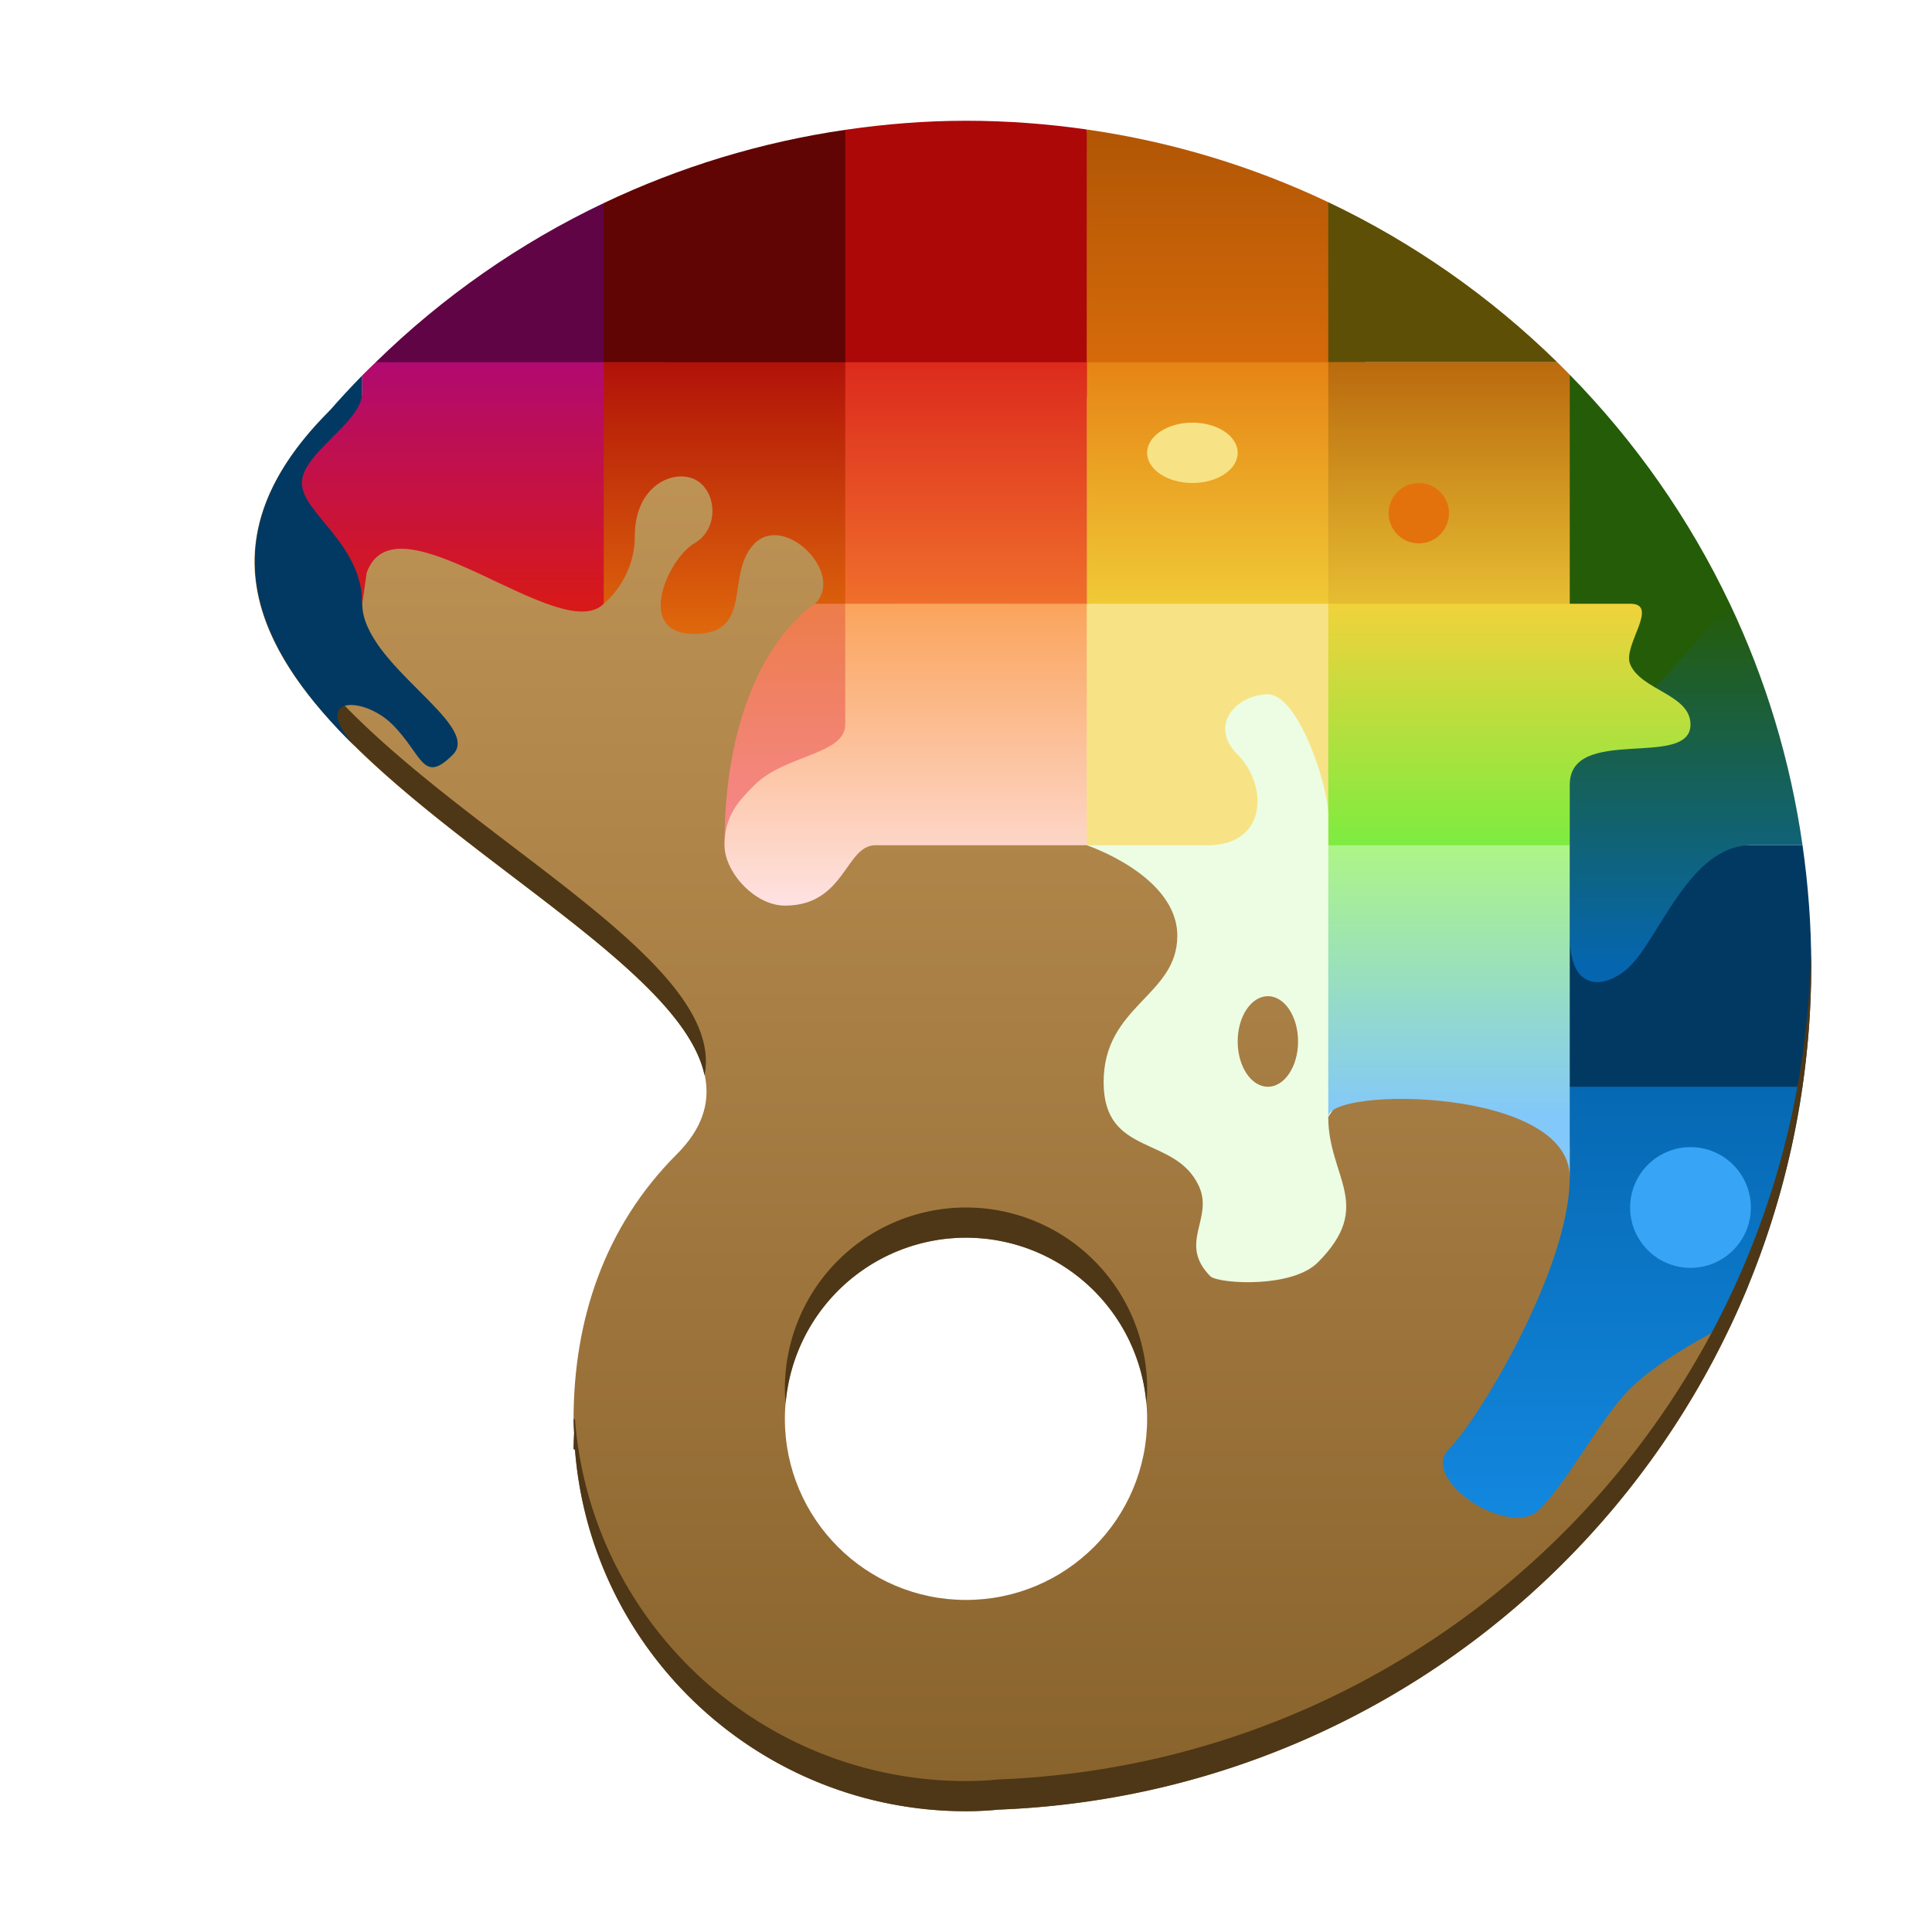 <?xml version="1.0" encoding="UTF-8" standalone="no"?>
<!-- Created with Inkscape (http://www.inkscape.org/) -->

<svg
   xmlns:dc="http://purl.org/dc/elements/1.1/"
   xmlns:cc="http://creativecommons.org/ns#"
   xmlns:rdf="http://www.w3.org/1999/02/22-rdf-syntax-ns#"
   xmlns:svg="http://www.w3.org/2000/svg"
   xmlns="http://www.w3.org/2000/svg"
   xmlns:xlink="http://www.w3.org/1999/xlink"
   xmlns:sodipodi="http://sodipodi.sourceforge.net/DTD/sodipodi-0.dtd"
   xmlns:inkscape="http://www.inkscape.org/namespaces/inkscape"
   id="svg2"
   height="64"
   width="64"
   version="1.1"
   viewBox="0 0 64 64"
   inkscape:version="0.91 r13725"
   sodipodi:docname="kolourpaint.svg">
  <sodipodi:namedview
     pagecolor="#ffffff"
     bordercolor="#666666"
     borderopacity="1"
     objecttolerance="10"
     gridtolerance="10"
     guidetolerance="10"
     inkscape:pageopacity="0"
     inkscape:pageshadow="2"
     inkscape:window-width="3840"
     inkscape:window-height="2045"
     id="namedview75"
     showgrid="false"
     inkscape:zoom="11.313708"
     inkscape:cx="104.68513"
     inkscape:cy="21.233539"
     inkscape:window-x="0"
     inkscape:window-y="0"
     inkscape:window-maximized="1"
     inkscape:current-layer="g8118" />
  <defs
     id="defs4">
    <linearGradient
       id="linearGradient6191"
       y2="672"
       gradientUnits="userSpaceOnUse"
       x2="-87"
       gradientTransform="translate(124 376.36)"
       y1="616"
       x1="-87">
      <stop
         id="stop6187"
         stop-color="#cc9f60"
         offset="0" />
      <stop
         id="stop6189"
         stop-color="#88622c"
         offset="1" />
    </linearGradient>
    <linearGradient
       id="linearGradient6590"
       y2="1079.4"
       gradientUnits="userSpaceOnUse"
       x2="415"
       gradientTransform="translate(-376 -76)"
       y1="1068.4"
       x1="415">
      <stop
         id="stop6586"
         stop-color="#af5505"
         offset="0" />
      <stop
         id="stop6588"
         stop-color="#e4720c"
         offset="1" />
    </linearGradient>
    <linearGradient
       id="linearGradient6598"
       y2="1080.4"
       gradientUnits="userSpaceOnUse"
       x2="421"
       gradientTransform="matrix(0 1 -1 0 1120.4 588.36)"
       y1="1080.4"
       x1="410">
      <stop
         id="stop6594"
         stop-color="#e4720c"
         offset="0" />
      <stop
         id="stop6596"
         stop-color="#f1d23b"
         offset="1" />
    </linearGradient>
    <linearGradient
       id="linearGradient6478"
       y2="1086.4"
       gradientUnits="userSpaceOnUse"
       x2="424"
       gradientTransform="translate(-376 -76)"
       y1="1074.4"
       x1="424">
      <stop
         id="stop6474"
         stop-color="#af5505"
         offset="0" />
      <stop
         id="stop6476"
         stop-color="#f1d23b"
         offset="1" />
    </linearGradient>
    <linearGradient
       id="linearGradient6606"
       y2="662"
       gradientUnits="userSpaceOnUse"
       x2="432"
       gradientTransform="translate(-376 376.36)"
       y1="647"
       x1="432">
      <stop
         id="stop6602"
         stop-color="#0566af"
         offset="0" />
      <stop
         id="stop6604"
         stop-color="#1287de"
         offset="1" />
    </linearGradient>
    <linearGradient
       id="linearGradient6674"
       y2="643.95"
       gradientUnits="userSpaceOnUse"
       x2="433.3"
       gradientTransform="translate(-376 376.36)"
       y1="632"
       x1="433.3">
      <stop
         id="stop6670"
         stop-color="#255c08"
         offset="0" />
      <stop
         id="stop6672"
         stop-color="#0566af"
         offset="1" />
    </linearGradient>
    <linearGradient
       id="linearGradient6640"
       y2="632"
       gradientUnits="userSpaceOnUse"
       x2="393"
       gradientTransform="translate(-376 376.36)"
       y1="623"
       x1="393">
      <stop
         id="stop6636"
         stop-color="#ac087c"
         offset="0" />
      <stop
         id="stop6638"
         stop-color="#d71919"
         offset="1" />
    </linearGradient>
    <linearGradient
       id="linearGradient6614"
       y2="1086.4"
       gradientUnits="userSpaceOnUse"
       x2="401"
       gradientTransform="translate(-376 -76)"
       y1="1075.4"
       x1="401">
      <stop
         id="stop6610"
         stop-color="#ac0808"
         offset="0" />
      <stop
         id="stop6612"
         stop-color="#e4720c"
         offset="1" />
    </linearGradient>
    <linearGradient
       id="linearGradient6666"
       y2="622"
       gradientUnits="userSpaceOnUse"
       x2="407"
       gradientTransform="translate(-376 376.36)"
       y1="636"
       x1="407">
      <stop
         id="stop6662"
         stop-color="#f99133"
         offset="0" />
      <stop
         id="stop6664"
         stop-color="#d71919"
         offset="1" />
    </linearGradient>
    <linearGradient
       id="linearGradient6623"
       y2="625"
       gradientUnits="userSpaceOnUse"
       x2="405"
       gradientTransform="translate(-376 376.36)"
       y1="639"
       x1="405">
      <stop
         id="stop6619"
         stop-color="#f58787"
         offset="0" />
      <stop
         id="stop6621"
         stop-color="#e4720c"
         offset="1" />
    </linearGradient>
    <linearGradient
       id="linearGradient6631"
       y2="642"
       gradientUnits="userSpaceOnUse"
       x2="409"
       gradientTransform="translate(-376 376.36)"
       y1="629"
       x1="409">
      <stop
         id="stop6627"
         stop-color="#f99133"
         offset="0" />
      <stop
         id="stop6629"
         stop-color="#fee2e2"
         offset="1" />
    </linearGradient>
    <linearGradient
       id="linearGradient6648"
       y2="640"
       gradientUnits="userSpaceOnUse"
       x2="425"
       gradientTransform="translate(-376 376.36)"
       y1="632"
       x1="425">
      <stop
         id="stop6644"
         stop-color="#f1d23b"
         offset="0" />
      <stop
         id="stop6646"
         stop-color="#7dec40"
         offset="1" />
    </linearGradient>
    <linearGradient
       id="linearGradient6657"
       y2="1101.4"
       gradientUnits="userSpaceOnUse"
       x2="424"
       gradientTransform="translate(-376 -76)"
       y1="1092.4"
       x1="424">
      <stop
         id="stop6653"
         stop-color="#aef587"
         offset="0" />
      <stop
         id="stop6655"
         stop-color="#82c8fa"
         offset="1" />
    </linearGradient>
    <linearGradient
       inkscape:collect="always"
       xlink:href="#linearGradient6185"
       id="linearGradient6191-3"
       x1="-87"
       y1="616"
       x2="-87"
       y2="672"
       gradientUnits="userSpaceOnUse"
       gradientTransform="translate(430,452.362)" />
    <linearGradient
       inkscape:collect="always"
       id="linearGradient6185">
      <stop
         style="stop-color:#cc9f60;stop-opacity:1"
         offset="0"
         id="stop6187-6" />
      <stop
         style="stop-color:#88622c;stop-opacity:1"
         offset="1"
         id="stop6189-7" />
    </linearGradient>
    <linearGradient
       inkscape:collect="always"
       xlink:href="#linearGradient6584"
       id="linearGradient6590-5"
       x1="415"
       y1="1068.362"
       x2="415"
       y2="1079.362"
       gradientUnits="userSpaceOnUse"
       gradientTransform="translate(-70,0)" />
    <linearGradient
       inkscape:collect="always"
       id="linearGradient6584">
      <stop
         style="stop-color:#af5505;stop-opacity:1"
         offset="0"
         id="stop6586-3" />
      <stop
         style="stop-color:#e4720c;stop-opacity:1"
         offset="1"
         id="stop6588-5" />
    </linearGradient>
    <linearGradient
       inkscape:collect="always"
       xlink:href="#linearGradient6592"
       id="linearGradient6598-6"
       x1="410"
       y1="1080.362"
       x2="421"
       y2="1080.362"
       gradientUnits="userSpaceOnUse"
       gradientTransform="matrix(0,1,-1,0,1426.362,664.362)" />
    <linearGradient
       inkscape:collect="always"
       id="linearGradient6592">
      <stop
         style="stop-color:#e4720c;stop-opacity:1;"
         offset="0"
         id="stop6594-2" />
      <stop
         style="stop-color:#f1d23b;stop-opacity:1"
         offset="1"
         id="stop6596-9" />
    </linearGradient>
    <linearGradient
       inkscape:collect="always"
       xlink:href="#linearGradient6472"
       id="linearGradient6478-1"
       x1="424"
       y1="1074.362"
       x2="424"
       y2="1086.362"
       gradientUnits="userSpaceOnUse"
       gradientTransform="translate(-70,0)" />
    <linearGradient
       inkscape:collect="always"
       id="linearGradient6472">
      <stop
         style="stop-color:#af5505;stop-opacity:1"
         offset="0"
         id="stop6474-2" />
      <stop
         style="stop-color:#f1d23b;stop-opacity:1"
         offset="1"
         id="stop6476-7" />
    </linearGradient>
    <linearGradient
       inkscape:collect="always"
       xlink:href="#linearGradient6600"
       id="linearGradient6606-0"
       x1="432"
       y1="647"
       x2="432"
       y2="662"
       gradientUnits="userSpaceOnUse"
       gradientTransform="translate(-70,452.362)" />
    <linearGradient
       inkscape:collect="always"
       id="linearGradient6600">
      <stop
         style="stop-color:#0566af;stop-opacity:1"
         offset="0"
         id="stop6602-9" />
      <stop
         style="stop-color:#1287de;stop-opacity:1"
         offset="1"
         id="stop6604-3" />
    </linearGradient>
    <linearGradient
       inkscape:collect="always"
       xlink:href="#linearGradient6668"
       id="linearGradient6674-6"
       x1="433.303"
       y1="632"
       x2="433.303"
       y2="643.954"
       gradientUnits="userSpaceOnUse"
       gradientTransform="translate(-70,452.362)" />
    <linearGradient
       inkscape:collect="always"
       id="linearGradient6668">
      <stop
         style="stop-color:#255c08;stop-opacity:1;"
         offset="0"
         id="stop6670-0" />
      <stop
         style="stop-color:#0566af;stop-opacity:1"
         offset="1"
         id="stop6672-6" />
    </linearGradient>
    <linearGradient
       inkscape:collect="always"
       xlink:href="#linearGradient6634"
       id="linearGradient6640-2"
       x1="393"
       y1="623"
       x2="393"
       y2="632"
       gradientUnits="userSpaceOnUse"
       gradientTransform="translate(-70,452.362)" />
    <linearGradient
       inkscape:collect="always"
       id="linearGradient6634">
      <stop
         style="stop-color:#ac087c;stop-opacity:1;"
         offset="0"
         id="stop6636-6" />
      <stop
         style="stop-color:#d71919;stop-opacity:1"
         offset="1"
         id="stop6638-1" />
    </linearGradient>
    <linearGradient
       inkscape:collect="always"
       xlink:href="#linearGradient6608"
       id="linearGradient6614-8"
       x1="401"
       y1="1075.362"
       x2="401"
       y2="1086.362"
       gradientUnits="userSpaceOnUse"
       gradientTransform="translate(-70,0)" />
    <linearGradient
       inkscape:collect="always"
       id="linearGradient6608">
      <stop
         style="stop-color:#ac0808;stop-opacity:1;"
         offset="0"
         id="stop6610-7" />
      <stop
         style="stop-color:#e4720c;stop-opacity:1"
         offset="1"
         id="stop6612-9" />
    </linearGradient>
    <linearGradient
       inkscape:collect="always"
       xlink:href="#linearGradient6660"
       id="linearGradient6666-2"
       x1="407"
       y1="636"
       x2="407"
       y2="622"
       gradientUnits="userSpaceOnUse"
       gradientTransform="translate(-70,452.362)" />
    <linearGradient
       inkscape:collect="always"
       id="linearGradient6660">
      <stop
         style="stop-color:#f99133;stop-opacity:1;"
         offset="0"
         id="stop6662-0" />
      <stop
         style="stop-color:#d71919;stop-opacity:1"
         offset="1"
         id="stop6664-2" />
    </linearGradient>
    <linearGradient
       inkscape:collect="always"
       xlink:href="#linearGradient6617"
       id="linearGradient6623-3"
       x1="405"
       y1="639"
       x2="405"
       y2="625"
       gradientUnits="userSpaceOnUse"
       gradientTransform="translate(-70,452.362)" />
    <linearGradient
       inkscape:collect="always"
       id="linearGradient6617">
      <stop
         style="stop-color:#f58787;stop-opacity:1;"
         offset="0"
         id="stop6619-7" />
      <stop
         style="stop-color:#e4720c;stop-opacity:1"
         offset="1"
         id="stop6621-5" />
    </linearGradient>
    <linearGradient
       inkscape:collect="always"
       xlink:href="#linearGradient6625"
       id="linearGradient6631-9"
       x1="409"
       y1="629"
       x2="409"
       y2="642"
       gradientUnits="userSpaceOnUse"
       gradientTransform="translate(-70,452.362)" />
    <linearGradient
       inkscape:collect="always"
       id="linearGradient6625">
      <stop
         style="stop-color:#f99133;stop-opacity:1"
         offset="0"
         id="stop6627-2" />
      <stop
         style="stop-color:#fee2e2;stop-opacity:1"
         offset="1"
         id="stop6629-2" />
    </linearGradient>
    <linearGradient
       inkscape:collect="always"
       xlink:href="#linearGradient6642"
       id="linearGradient6648-8"
       x1="425"
       y1="632"
       x2="425"
       y2="640"
       gradientUnits="userSpaceOnUse"
       gradientTransform="translate(-70,452.362)" />
    <linearGradient
       inkscape:collect="always"
       id="linearGradient6642">
      <stop
         style="stop-color:#f1d23b;stop-opacity:1;"
         offset="0"
         id="stop6644-9" />
      <stop
         style="stop-color:#7dec40;stop-opacity:1"
         offset="1"
         id="stop6646-7" />
    </linearGradient>
    <linearGradient
       inkscape:collect="always"
       xlink:href="#linearGradient6650"
       id="linearGradient6657-3"
       x1="424"
       y1="1092.362"
       x2="424"
       y2="1101.362"
       gradientUnits="userSpaceOnUse"
       gradientTransform="translate(-70,0)" />
    <linearGradient
       inkscape:collect="always"
       id="linearGradient6650">
      <stop
         style="stop-color:#aef587;stop-opacity:1;"
         offset="0"
         id="stop6653-6" />
      <stop
         style="stop-color:#82c8fa;stop-opacity:1"
         offset="1"
         id="stop6655-1" />
    </linearGradient>
  </defs>
  <g
     id="layer1"
     transform="translate(0 -988.36)">
    <g
       id="g45">
      <g
         transform="translate(-306,-76.002)"
         id="g8118">
        <path
           inkscape:transform-center-x="-2.2145228"
           inkscape:connector-curvature="0"
           id="path5535-2"
           d="M 316.91,1077.975 C 306,1088.886 335,1096.016 328.422,1102.595 c -2.422,2.422 -3.416,5.52 -3.422,8.768 0.003,0.156 0.009,0.311 0.018,0.467 -0.006,0.177 -0.018,0.353 -0.018,0.533 l 0.047,0.029 c 0.537,6.757 6.175,11.967 12.953,11.971 0.368,0 0.737,-0.021 1.104,-0.055 7.505,-0.296 14.225,-3.527 19.07,-8.561 2.423,-2.517 4.377,-5.486 5.727,-8.763 l -9.111,-18.182 -17.117,-15.929 z M 338,1105.362 c 3.314,0 6,2.686 6,6 -10e-6,3.314 -2.686,6 -6,6 -3.314,0 -6,-2.686 -6,-6 10e-6,-3.314 2.686,-6 6,-6 z"
           style="color:#000000;clip-rule:nonzero;display:inline;overflow:visible;visibility:visible;opacity:1;isolation:auto;mix-blend-mode:normal;color-interpolation:sRGB;color-interpolation-filters:linearRGB;solid-color:#000000;solid-opacity:1;fill:url(#linearGradient6191-3);fill-opacity:1;fill-rule:nonzero;stroke:none;stroke-width:4;stroke-linecap:butt;stroke-linejoin:miter;stroke-miterlimit:4;stroke-dasharray:none;stroke-dashoffset:0;stroke-opacity:1;color-rendering:auto;image-rendering:auto;shape-rendering:auto;text-rendering:auto;enable-background:accumulate"
           sodipodi:nodetypes="csccccccsccccsssss" />
        <path
           sodipodi:nodetypes="ccsssccccc"
           inkscape:connector-curvature="0"
           id="rect5559-7-6-9-0-9-7-6-3"
           d="m 358,1102.362 0,1 c 0,3 -3,8 -4,9 -1,1 2,3 3,2 1,-1 2,-3 3,-4 1,-1 3,-2 3,-2 l 0.285,0 c 1.186,-2.489 2.014,-5.177 2.422,-8 l -8.854,-3 z"
           style="color:#000000;clip-rule:nonzero;display:inline;overflow:visible;visibility:visible;opacity:1;isolation:auto;mix-blend-mode:normal;color-interpolation:sRGB;color-interpolation-filters:linearRGB;solid-color:#000000;solid-opacity:1;fill:url(#linearGradient6606-0);fill-opacity:1;fill-rule:nonzero;stroke:none;stroke-width:4;stroke-linecap:butt;stroke-linejoin:miter;stroke-miterlimit:4;stroke-dasharray:none;stroke-dashoffset:0;stroke-opacity:1;color-rendering:auto;image-rendering:auto;shape-rendering:auto;text-rendering:auto;enable-background:accumulate" />
        <path
           sodipodi:nodetypes="cccccc"
           inkscape:connector-curvature="0"
           id="rect5559-7-6-9-3-6-5-6"
           d="m 355,1092.362 3,8 7.707,0 c 0.189,-1.307 0.291,-2.642 0.293,-4 0,-1.358 -0.102,-2.693 -0.289,-4 z"
           style="color:#000000;clip-rule:nonzero;display:inline;overflow:visible;visibility:visible;opacity:1;isolation:auto;mix-blend-mode:normal;color-interpolation:sRGB;color-interpolation-filters:linearRGB;solid-color:#000000;solid-opacity:1;fill:#023962;fill-opacity:1;fill-rule:nonzero;stroke:none;stroke-width:4;stroke-linecap:butt;stroke-linejoin:miter;stroke-miterlimit:4;stroke-dasharray:none;stroke-dashoffset:0;stroke-opacity:1;color-rendering:auto;image-rendering:auto;shape-rendering:auto;text-rendering:auto;enable-background:accumulate" />
        <path
           sodipodi:nodetypes="ccsssccc"
           inkscape:connector-curvature="0"
           id="rect5559-7-6-9-3-6-1"
           d="m 355,1084.362 3,8 0,3 c 0,2 1.293,1.707 2,1 1,-1 2,-4 4,-4 l 1.711,0 c -0.404,-2.824 -1.227,-5.513 -2.408,-8 z"
           style="color:#000000;clip-rule:nonzero;display:inline;overflow:visible;visibility:visible;opacity:1;isolation:auto;mix-blend-mode:normal;color-interpolation:sRGB;color-interpolation-filters:linearRGB;solid-color:#000000;solid-opacity:1;fill:url(#linearGradient6674-6);fill-opacity:1;fill-rule:nonzero;stroke:none;stroke-width:4;stroke-linecap:butt;stroke-linejoin:miter;stroke-miterlimit:4;stroke-dasharray:none;stroke-dashoffset:0;stroke-opacity:1;color-rendering:auto;image-rendering:auto;shape-rendering:auto;text-rendering:auto;enable-background:accumulate" />
        <path
           sodipodi:nodetypes="cccc"
           inkscape:connector-curvature="0"
           id="rect5559-76-9"
           d="m 326,1071.089 c -2.773,1.319 -5.328,3.094 -7.555,5.274 l 9.055,1.312 z"
           style="color:#000000;clip-rule:nonzero;display:inline;overflow:visible;visibility:visible;opacity:1;isolation:auto;mix-blend-mode:normal;color-interpolation:sRGB;color-interpolation-filters:linearRGB;solid-color:#000000;solid-opacity:1;fill:#600445;fill-opacity:1;fill-rule:nonzero;stroke:none;stroke-width:4;stroke-linecap:butt;stroke-linejoin:miter;stroke-miterlimit:4;stroke-dasharray:none;stroke-dashoffset:0;stroke-opacity:1;color-rendering:auto;image-rendering:auto;shape-rendering:auto;text-rendering:auto;enable-background:accumulate" />
        <path
           sodipodi:nodetypes="ccccc"
           inkscape:connector-curvature="0"
           id="rect5559-7-5-31"
           d="m 334,1068.663 c -2.787,0.406 -5.481,1.228 -8,2.426 l 0,5.274 10,1.875 z"
           style="color:#000000;clip-rule:nonzero;display:inline;overflow:visible;visibility:visible;opacity:1;isolation:auto;mix-blend-mode:normal;color-interpolation:sRGB;color-interpolation-filters:linearRGB;solid-color:#000000;solid-opacity:1;fill:#600404;fill-opacity:1;fill-rule:nonzero;stroke:none;stroke-width:4;stroke-linecap:butt;stroke-linejoin:miter;stroke-miterlimit:4;stroke-dasharray:none;stroke-dashoffset:0;stroke-opacity:1;color-rendering:auto;image-rendering:auto;shape-rendering:auto;text-rendering:auto;enable-background:accumulate" />
        <path
           sodipodi:nodetypes="sccccs"
           inkscape:connector-curvature="0"
           id="rect5559-7-5-3-9"
           d="m 338,1068.362 c -1.348,0 -2.683,0.109 -4,0.301 l 0,7.699 9.625,1.375 -1.625,-9.086 c -1.307,-0.187 -2.641,-0.289 -4,-0.289 z"
           style="color:#000000;clip-rule:nonzero;display:inline;overflow:visible;visibility:visible;opacity:1;isolation:auto;mix-blend-mode:normal;color-interpolation:sRGB;color-interpolation-filters:linearRGB;solid-color:#000000;solid-opacity:1;fill:#ac0808;fill-opacity:1;fill-rule:nonzero;stroke:none;stroke-width:4;stroke-linecap:butt;stroke-linejoin:miter;stroke-miterlimit:4;stroke-dasharray:none;stroke-dashoffset:0;stroke-opacity:1;color-rendering:auto;image-rendering:auto;shape-rendering:auto;text-rendering:auto;enable-background:accumulate" />
        <path
           sodipodi:nodetypes="ccccc"
           inkscape:connector-curvature="0"
           id="rect5559-7-5-3-2-4"
           d="m 342,1068.651 0,7.711 9.562,1.438 -1.562,-6.74 c -2.487,-1.182 -5.175,-2.004 -8,-2.408 z"
           style="color:#000000;clip-rule:nonzero;display:inline;overflow:visible;visibility:visible;opacity:1;isolation:auto;mix-blend-mode:normal;color-interpolation:sRGB;color-interpolation-filters:linearRGB;solid-color:#000000;solid-opacity:1;fill:url(#linearGradient6590-5);fill-opacity:1;fill-rule:nonzero;stroke:none;stroke-width:4;stroke-linecap:butt;stroke-linejoin:miter;stroke-miterlimit:4;stroke-dasharray:none;stroke-dashoffset:0;stroke-opacity:1;color-rendering:auto;image-rendering:auto;shape-rendering:auto;text-rendering:auto;enable-background:accumulate" />
        <path
           sodipodi:nodetypes="ccccc"
           inkscape:connector-curvature="0"
           id="rect5559-7-6-78"
           d="m 350,1076.362 1.938,9.25 -9.938,-1.25 0,-8 z"
           style="color:#000000;clip-rule:nonzero;display:inline;overflow:visible;visibility:visible;opacity:1;isolation:auto;mix-blend-mode:normal;color-interpolation:sRGB;color-interpolation-filters:linearRGB;solid-color:#000000;solid-opacity:1;fill:url(#linearGradient6598-6);fill-opacity:1;fill-rule:nonzero;stroke:none;stroke-width:4;stroke-linecap:butt;stroke-linejoin:miter;stroke-miterlimit:4;stroke-dasharray:none;stroke-dashoffset:0;stroke-opacity:1;color-rendering:auto;image-rendering:auto;shape-rendering:auto;text-rendering:auto;enable-background:accumulate" />
        <path
           inkscape:connector-curvature="0"
           id="rect5559-7-5-3-2-7-5"
           d="m 350,1071.059 0,5.303 7.588,0 c -2.206,-2.161 -4.766,-3.962 -7.588,-5.303 z"
           style="color:#000000;clip-rule:nonzero;display:inline;overflow:visible;visibility:visible;opacity:1;isolation:auto;mix-blend-mode:normal;color-interpolation:sRGB;color-interpolation-filters:linearRGB;solid-color:#000000;solid-opacity:1;fill:#5e4f06;fill-opacity:1;fill-rule:nonzero;stroke:none;stroke-width:4;stroke-linecap:butt;stroke-linejoin:miter;stroke-miterlimit:4;stroke-dasharray:none;stroke-dashoffset:0;stroke-opacity:1;color-rendering:auto;image-rendering:auto;shape-rendering:auto;text-rendering:auto;enable-background:accumulate" />
        <path
           sodipodi:nodetypes="cccccc"
           inkscape:connector-curvature="0"
           id="rect5559-7-6-9-4"
           d="m 350,1076.362 0,8 10,2 -2,-9.588 c -0.136,-0.139 -0.273,-0.276 -0.412,-0.412 z"
           style="color:#000000;clip-rule:nonzero;display:inline;overflow:visible;visibility:visible;opacity:1;isolation:auto;mix-blend-mode:normal;color-interpolation:sRGB;color-interpolation-filters:linearRGB;solid-color:#000000;solid-opacity:1;fill:url(#linearGradient6478-1);fill-opacity:1;fill-rule:nonzero;stroke:none;stroke-width:4;stroke-linecap:butt;stroke-linejoin:miter;stroke-miterlimit:4;stroke-dasharray:none;stroke-dashoffset:0;stroke-opacity:1;color-rendering:auto;image-rendering:auto;shape-rendering:auto;text-rendering:auto;enable-background:accumulate" />
        <path
           inkscape:connector-curvature="0"
           id="rect5559-7-6-9-3-0"
           d="m 358,1076.774 0,7.588 2.651,3 2.651,-3 c -1.341,-2.823 -3.141,-5.381 -5.303,-7.588 z"
           style="color:#000000;clip-rule:nonzero;display:inline;overflow:visible;visibility:visible;opacity:1;isolation:auto;mix-blend-mode:normal;color-interpolation:sRGB;color-interpolation-filters:linearRGB;solid-color:#000000;solid-opacity:1;fill:#255c08;fill-opacity:1;fill-rule:nonzero;stroke:none;stroke-width:4;stroke-linecap:butt;stroke-linejoin:miter;stroke-miterlimit:4;stroke-dasharray:none;stroke-dashoffset:0;stroke-opacity:1;color-rendering:auto;image-rendering:auto;shape-rendering:auto;text-rendering:auto;enable-background:accumulate"
           sodipodi:nodetypes="ccccc" />
        <path
           inkscape:connector-curvature="0"
           id="path5535-1-0"
           d="m 314.471,1082.499 c -0.657,7.157 13.842,12.579 14.867,17.488 0.978,-4.948 -14.143,-10.343 -14.867,-17.488 z m 51.516,13.369 c -0.281,14.791 -12.042,26.854 -26.883,27.439 -0.367,0.034 -0.735,0.055 -1.104,0.055 -6.778,0 -12.416,-5.214 -12.953,-11.971 l -0.047,-0.03 c 0.003,0.156 0.009,0.311 0.018,0.467 -0.006,0.177 -0.018,0.353 -0.018,0.533 l 0.047,0.029 c 0.537,6.757 6.175,11.967 12.953,11.971 0.368,0 0.737,-0.021 1.104,-0.055 15.01,-0.592 26.879,-12.923 26.896,-27.945 0,-0.166 -0.011,-0.329 -0.014,-0.494 z M 338,1104.362 a 6,6 0 0 0 -6,6 6,6 0 0 0 0.025,0.498 6,6 0 0 1 5.975,-5.498 6,6 0 0 1 5.975,5.502 6,6 0 0 0 0.025,-0.502 6,6 0 0 0 -6,-6 z"
           style="color:#000000;clip-rule:nonzero;display:inline;overflow:visible;visibility:visible;opacity:1;isolation:auto;mix-blend-mode:normal;color-interpolation:sRGB;color-interpolation-filters:linearRGB;solid-color:#000000;solid-opacity:1;fill:#4e3716;fill-opacity:1;fill-rule:nonzero;stroke:none;stroke-width:4;stroke-linecap:butt;stroke-linejoin:miter;stroke-miterlimit:4;stroke-dasharray:none;stroke-dashoffset:0;stroke-opacity:1;color-rendering:auto;image-rendering:auto;shape-rendering:auto;text-rendering:auto;enable-background:accumulate" />
        <path
           inkscape:connector-curvature="0"
           id="rect5559-8-6"
           d="m 318,1076.798 c -0.373,0.382 -0.737,0.773 -1.09,1.178 -2.286,2.286 -2.805,4.403 -2.281,6.387 0.438,1.659 1.607,3.225 3.119,4.711 -1.489,-1.685 0.307,-1.656 1.252,-0.711 1,1 1,2 2,1 1,-1 -3,-3 -3,-5 l 0,-7.564 z"
           style="color:#000000;clip-rule:nonzero;display:inline;overflow:visible;visibility:visible;opacity:1;isolation:auto;mix-blend-mode:normal;color-interpolation:sRGB;color-interpolation-filters:linearRGB;solid-color:#000000;solid-opacity:1;fill:#023962;fill-opacity:1;fill-rule:nonzero;stroke:none;stroke-width:4;stroke-linecap:butt;stroke-linejoin:miter;stroke-miterlimit:4;stroke-dasharray:none;stroke-dashoffset:0;stroke-opacity:1;color-rendering:auto;image-rendering:auto;shape-rendering:auto;text-rendering:auto;enable-background:accumulate" />
        <ellipse
           ry="1"
           rx="1"
           cy="1081.362"
           cx="353"
           id="path6451-3"
           style="color:#000000;clip-rule:nonzero;display:inline;overflow:visible;visibility:visible;opacity:1;isolation:auto;mix-blend-mode:normal;color-interpolation:sRGB;color-interpolation-filters:linearRGB;solid-color:#000000;solid-opacity:1;fill:#e4720c;fill-opacity:1;fill-rule:nonzero;stroke:none;stroke-width:4;stroke-linecap:butt;stroke-linejoin:miter;stroke-miterlimit:4;stroke-dasharray:none;stroke-dashoffset:0;stroke-opacity:1;color-rendering:auto;image-rendering:auto;shape-rendering:auto;text-rendering:auto;enable-background:accumulate" />
        <ellipse
           ry="1"
           rx="1.5"
           cy="1079.362"
           cx="345.5"
           id="path6453-2"
           style="color:#000000;clip-rule:nonzero;display:inline;overflow:visible;visibility:visible;opacity:1;isolation:auto;mix-blend-mode:normal;color-interpolation:sRGB;color-interpolation-filters:linearRGB;solid-color:#000000;solid-opacity:1;fill:#f7e385;fill-opacity:1;fill-rule:nonzero;stroke:none;stroke-width:4;stroke-linecap:butt;stroke-linejoin:miter;stroke-miterlimit:4;stroke-dasharray:none;stroke-dashoffset:0;stroke-opacity:1;color-rendering:auto;image-rendering:auto;shape-rendering:auto;text-rendering:auto;enable-background:accumulate" />
        <circle
           r="2"
           cy="1104.362"
           cx="362"
           id="path6455-0"
           style="color:#000000;clip-rule:nonzero;display:inline;overflow:visible;visibility:visible;opacity:1;isolation:auto;mix-blend-mode:normal;color-interpolation:sRGB;color-interpolation-filters:linearRGB;solid-color:#000000;solid-opacity:1;fill:#37a4f5;fill-opacity:1;fill-rule:nonzero;stroke:none;stroke-width:4;stroke-linecap:butt;stroke-linejoin:miter;stroke-miterlimit:4;stroke-dasharray:none;stroke-dashoffset:0;stroke-opacity:1;color-rendering:auto;image-rendering:auto;shape-rendering:auto;text-rendering:auto;enable-background:accumulate" />
        <path
           sodipodi:nodetypes="ccsscccccc"
           inkscape:connector-curvature="0"
           id="rect5559-6"
           d="m 318.445,1076.362 c -0.148,0.145 -0.3,0.287 -0.445,0.435 l 0,0.565 c 0,1 -2,2 -2,3 0,1 2,2 2,4 l 0.146,-1.025 c 0.959,-2.703 6.417,2.462 7.854,1.025 l 1,-4 1,-4 z"
           style="color:#000000;clip-rule:nonzero;display:inline;overflow:visible;visibility:visible;opacity:1;isolation:auto;mix-blend-mode:normal;color-interpolation:sRGB;color-interpolation-filters:linearRGB;solid-color:#000000;solid-opacity:1;fill:url(#linearGradient6640-2);fill-opacity:1;fill-rule:nonzero;stroke:none;stroke-width:4;stroke-linecap:butt;stroke-linejoin:miter;stroke-miterlimit:4;stroke-dasharray:none;stroke-dashoffset:0;stroke-opacity:1;color-rendering:auto;image-rendering:auto;shape-rendering:auto;text-rendering:auto;enable-background:accumulate" />
        <path
           sodipodi:nodetypes="csssssccccc"
           inkscape:connector-curvature="0"
           id="path6449-1"
           d="m 333,1084.362 c 1,-1 -1,-3 -2,-2 -1,1 0,3 -2,3 -2,0 -0.866,-2.5 0,-3 0.854,-0.493 0.736,-1.752 0.03,-2.112 -0.707,-0.359 -2.002,0.181 -2.002,1.874 0,1.444 -1.028,2.238 -1.028,2.238 l 0,-8 8,0 2.062,9.562 z"
           style="fill:url(#linearGradient6614-8);fill-opacity:1;fill-rule:evenodd;stroke:none;stroke-width:1px;stroke-linecap:butt;stroke-linejoin:miter;stroke-opacity:1" />
        <path
           inkscape:connector-curvature="0"
           id="rect5559-5-5"
           d="m 334,1076.362 0,8 5,0 c 2,0 2,1 2,2 0,1 -1,2 -1,3 0,1 1,2 2,2 l 0,-7 0,-8 -8,0 z"
           style="color:#000000;clip-rule:nonzero;display:inline;overflow:visible;visibility:visible;opacity:1;isolation:auto;mix-blend-mode:normal;color-interpolation:sRGB;color-interpolation-filters:linearRGB;solid-color:#000000;solid-opacity:1;fill:url(#linearGradient6666-2);fill-opacity:1;fill-rule:nonzero;stroke:none;stroke-width:4;stroke-linecap:butt;stroke-linejoin:miter;stroke-miterlimit:4;stroke-dasharray:none;stroke-dashoffset:0;stroke-opacity:1;color-rendering:auto;image-rendering:auto;shape-rendering:auto;text-rendering:auto;enable-background:accumulate" />
        <path
           sodipodi:nodetypes="ccccccc"
           inkscape:connector-curvature="0"
           id="rect5559-7-1-5"
           d="m 333,1084.362 c 0,0 -3,1.75 -3,8 l 4,0 3.562,-3.062 -0.562,-4.938 -3,0 z"
           style="color:#000000;clip-rule:nonzero;display:inline;overflow:visible;visibility:visible;opacity:1;isolation:auto;mix-blend-mode:normal;color-interpolation:sRGB;color-interpolation-filters:linearRGB;solid-color:#000000;solid-opacity:1;fill:url(#linearGradient6623-3);fill-opacity:1;fill-rule:nonzero;stroke:none;stroke-width:4;stroke-linecap:butt;stroke-linejoin:miter;stroke-miterlimit:4;stroke-dasharray:none;stroke-dashoffset:0;stroke-opacity:1;color-rendering:auto;image-rendering:auto;shape-rendering:auto;text-rendering:auto;enable-background:accumulate" />
        <path
           sodipodi:nodetypes="csssssccc"
           inkscape:connector-curvature="0"
           id="rect5559-5-2-4"
           d="m 334,1084.362 0,4 c 0,1 -2,1 -3,2 -0.5,0.5 -1,1 -1,2 0,0.884 1,2 2,2 2,0 2,-2 3,-2 l 8.812,0 -1.812,-8 z"
           style="color:#000000;clip-rule:nonzero;display:inline;overflow:visible;visibility:visible;opacity:1;isolation:auto;mix-blend-mode:normal;color-interpolation:sRGB;color-interpolation-filters:linearRGB;solid-color:#000000;solid-opacity:1;fill:url(#linearGradient6631-9);fill-opacity:1;fill-rule:nonzero;stroke:none;stroke-width:4;stroke-linecap:butt;stroke-linejoin:miter;stroke-miterlimit:4;stroke-dasharray:none;stroke-dashoffset:0;stroke-opacity:1;color-rendering:auto;image-rendering:auto;shape-rendering:auto;text-rendering:auto;enable-background:accumulate" />
        <path
           sodipodi:nodetypes="ccccc"
           inkscape:connector-curvature="0"
           id="rect5559-7-6-7-7"
           d="m 342,1084.362 8,0 1.875,9.25 -9.875,-1.25 z"
           style="color:#000000;clip-rule:nonzero;display:inline;overflow:visible;visibility:visible;opacity:1;isolation:auto;mix-blend-mode:normal;color-interpolation:sRGB;color-interpolation-filters:linearRGB;solid-color:#000000;solid-opacity:1;fill:#f7e385;fill-opacity:1;fill-rule:nonzero;stroke:none;stroke-width:4;stroke-linecap:butt;stroke-linejoin:miter;stroke-miterlimit:4;stroke-dasharray:none;stroke-dashoffset:0;stroke-opacity:1;color-rendering:auto;image-rendering:auto;shape-rendering:auto;text-rendering:auto;enable-background:accumulate" />
        <path
           sodipodi:nodetypes="ccccssascc"
           inkscape:connector-curvature="0"
           id="rect5559-7-6-9-0-6"
           d="m 350,1084.362 0,8 4,4 4,-4 0,-2 c 0,-2 4,-0.509 4,-2 0,-1 -1.639,-1.129 -2,-2 -0.255,-0.616 0.997,-2 0,-2 l -2,0 z"
           style="color:#000000;clip-rule:nonzero;display:inline;overflow:visible;visibility:visible;opacity:1;isolation:auto;mix-blend-mode:normal;color-interpolation:sRGB;color-interpolation-filters:linearRGB;solid-color:#000000;solid-opacity:1;fill:url(#linearGradient6648-8);fill-opacity:1;fill-rule:nonzero;stroke:none;stroke-width:4;stroke-linecap:butt;stroke-linejoin:miter;stroke-miterlimit:4;stroke-dasharray:none;stroke-dashoffset:0;stroke-opacity:1;color-rendering:auto;image-rendering:auto;shape-rendering:auto;text-rendering:auto;enable-background:accumulate" />
        <path
           sodipodi:nodetypes="ssscscsccsccssscscs"
           inkscape:connector-curvature="0"
           id="path6405-5"
           d="m 348,1087.362 c -1,0 -2,1 -1,2 1,1 1,3 -1,3 l -4,0 c 0,0 3,1 3,3 0,2 -2.451,2.305 -2.441,4.861 0.009,2.471 2.369,1.734 3.154,3.426 0.507,1.091 -0.714,1.896 0.396,3.006 0.376,0.243 2.701,0.371 3.543,-0.471 1.896,-1.896 0.348,-2.822 0.348,-4.822 l 3,-4.5 -3,-4.5 0,-1 c 0,-1 -1,-4 -2,-4 z m 0,10 c 0.552,0 1,0.671 1,1.5 0,0.828 -0.448,1.5 -1,1.5 -0.552,0 -1,-0.672 -1,-1.5 0,-0.829 0.448,-1.5 1,-1.5 z"
           style="fill:#ecfde3;fill-opacity:1;fill-rule:evenodd;stroke:none;stroke-width:1px;stroke-linecap:butt;stroke-linejoin:miter;stroke-opacity:1" />
        <path
           sodipodi:nodetypes="cccccc"
           inkscape:connector-curvature="0"
           id="rect5559-7-6-9-0-9-6"
           d="m 350,1092.362 0,8 0,1 c 0,-1 8,-1 8,2 l 0,-11 z"
           style="color:#000000;clip-rule:nonzero;display:inline;overflow:visible;visibility:visible;opacity:1;isolation:auto;mix-blend-mode:normal;color-interpolation:sRGB;color-interpolation-filters:linearRGB;solid-color:#000000;solid-opacity:1;fill:url(#linearGradient6657-3);fill-opacity:1;fill-rule:nonzero;stroke:none;stroke-width:4;stroke-linecap:butt;stroke-linejoin:miter;stroke-miterlimit:4;stroke-dasharray:none;stroke-dashoffset:0;stroke-opacity:1;color-rendering:auto;image-rendering:auto;shape-rendering:auto;text-rendering:auto;enable-background:accumulate" />
      </g>
    </g>
  </g>
</svg>
